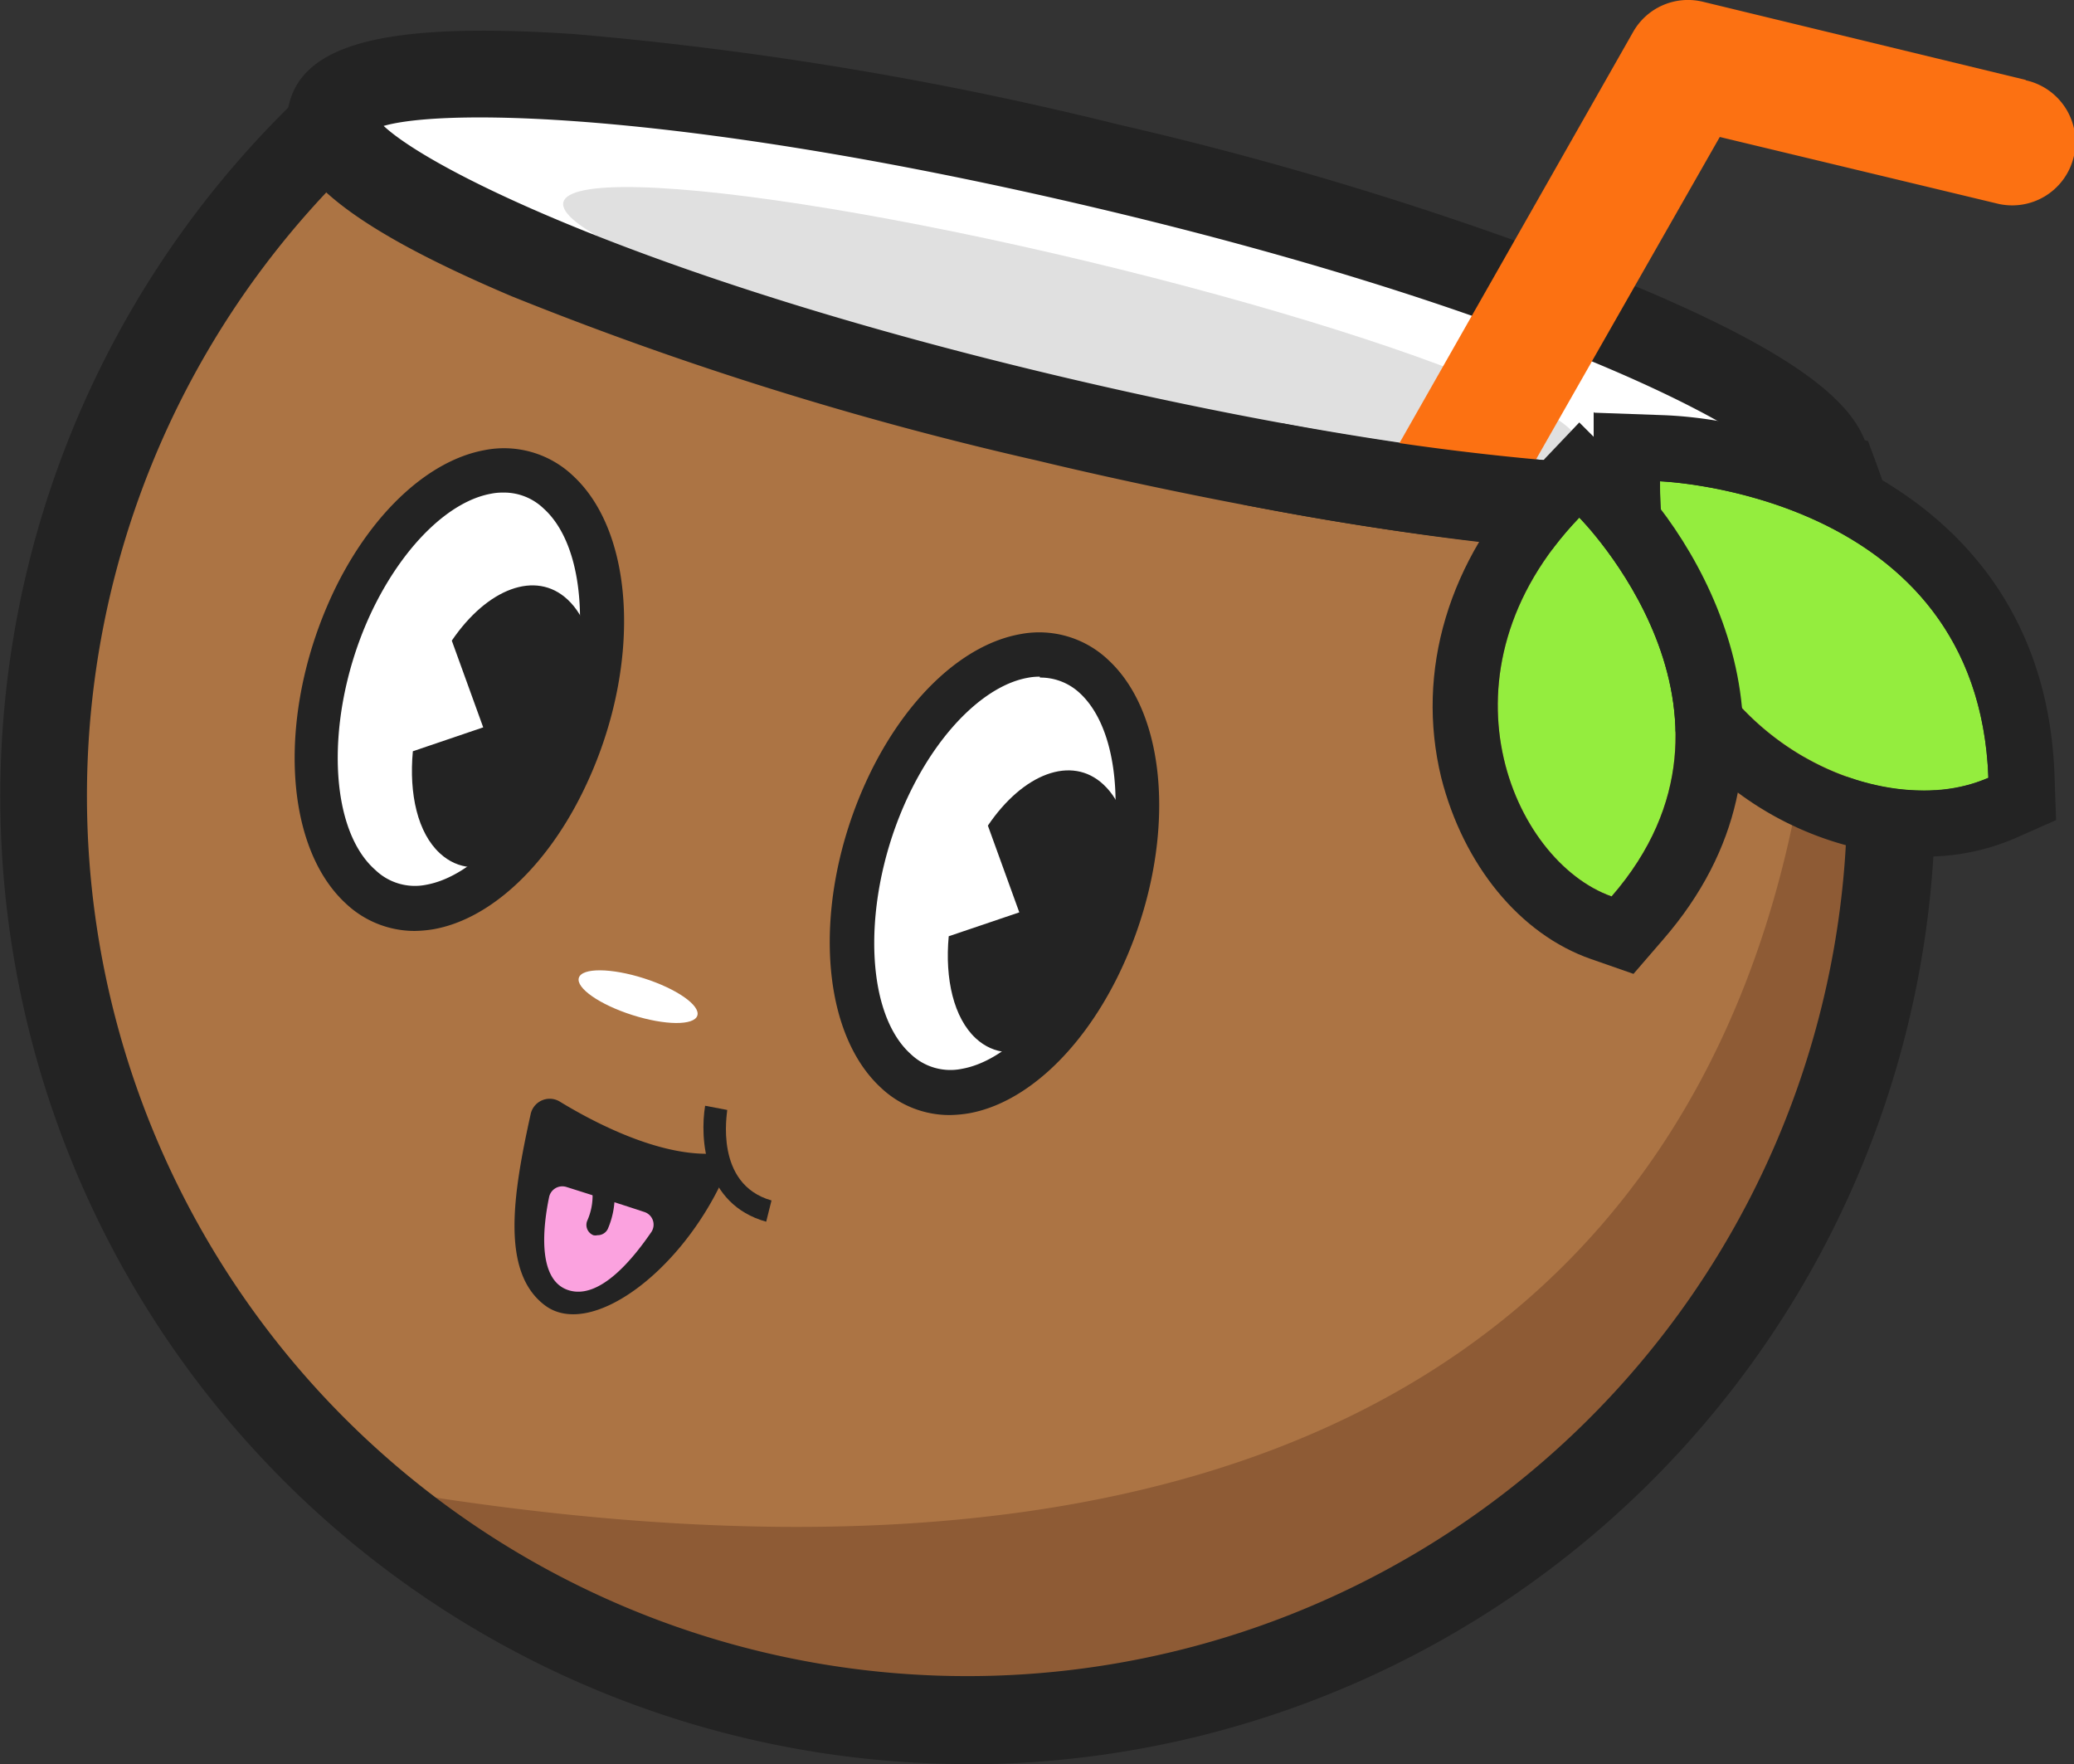 <svg id="图层_1" data-name="图层 1" xmlns="http://www.w3.org/2000/svg" width="93.74" height="79.72" viewBox="0 0 93.74 79.72">
  <rect x="0" y="0" width="93.74" height="79.72" fill="#333333" stroke="none"/>
  <defs>
    <style>
      .cls-1 {
        fill: #ac7444;
      }

      .cls-2 {
        fill: #8e5b35;
      }

      .cls-3 {
        fill: #232323;
      }

      .cls-4 {
        fill: #fff;
      }

      .cls-5 {
        fill: #e0e0e0;
      }

      .cls-6 {
        fill: #fba2df;
      }

      .cls-7 {
        fill: #fc7112;
      }

      .cls-8 {
        fill: #94ed3e;
      }
    </style>
  </defs>
  <title>椰子</title>
  <g>
    <path class="cls-1" d="M54.55,36a41.76,41.76,0,1,0,67.66,16.18Z" transform="translate(-39.26 -30.61)"/>
    <path class="cls-2" d="M121.3,52c.91,12.24-.09,57.51-66.21,45.65a41.76,41.76,0,0,0,67.12-45.44Z" transform="translate(-39.26 -30.61)"/>
    <path class="cls-3" d="M83.09,110.33A43.73,43.73,0,0,1,53.21,34.59l.77-.72,69.71,16.67.37,1a43.75,43.75,0,0,1-41,58.8Zm-28-72.13a39.78,39.78,0,1,0,65.58,15.68Z" transform="translate(-39.26 -30.61)"/>
    <ellipse class="cls-4" cx="87.99" cy="43.81" rx="5.86" ry="34.71" transform="translate(-14.34 88.6) rotate(-76.55)"/>
    <ellipse class="cls-5" cx="87.65" cy="45.23" rx="2.91" ry="23.58" transform="translate(-15.98 89.35) rotate(-76.55)"/>
    <g>
      <path class="cls-3" d="M64.59,80.41c1.45.88,4.16,2.31,6.54,2.34A.87.87,0,0,1,71.89,84c-2,4.23-6,7.1-8,5.6s-1.45-5-.65-8.62A.88.88,0,0,1,64.59,80.41Z" transform="translate(-39.26 -30.61)"/>
      <path class="cls-6" d="M64.86,84.25a.61.61,0,0,0-.78.45c-.25,1.2-.59,3.73.86,4.21s3-1.52,3.75-2.61a.6.6,0,0,0-.31-.92C67.51,85.09,66,84.61,64.86,84.25Z" transform="translate(-39.26 -30.61)"/>
      <path class="cls-3" d="M73.89,85.82c-2.83-.79-3-3.77-2.76-5.24l1,.19c0,.13-.6,3.35,2,4.09Z" transform="translate(-39.26 -30.61)"/>
      <ellipse class="cls-4" cx="68.1" cy="75.65" rx="0.87" ry="2.81" transform="translate(-63.94 86.9) rotate(-72.29)"/>
      <g>
        <g>
          <ellipse class="cls-4" cx="60" cy="61.77" rx="10.22" ry="5.94" transform="translate(-56.36 69.53) rotate(-72.29)"/>
          <path class="cls-3" d="M58,72.68a4.53,4.53,0,0,1-3.12-1.25c-2.92-2.7-3.08-9-.38-14.41,1.69-3.35,4.19-5.62,6.67-6.07a4.53,4.53,0,0,1,4,1.17c2.91,2.7,3.08,9,.37,14.4-1.68,3.36-4.18,5.63-6.67,6.08A5.69,5.69,0,0,1,58,72.68ZM62,52.87a2.59,2.59,0,0,0-.54.05c-1.85.33-3.85,2.25-5.24,5-2.25,4.47-2.27,10,0,12a2.58,2.58,0,0,0,2.32.67c1.84-.34,3.85-2.25,5.23-5,2.25-4.48,2.28-10,.06-12A2.58,2.58,0,0,0,62,52.87Z" transform="translate(-39.26 -30.61)"/>
        </g>
        <path class="cls-3" d="M64.91,57.7c-1.44-1.34-3.63-.49-5.23,1.86l1.42,3.92-3.18,1.08c-.18,1.94.22,3.69,1.22,4.61,1.65,1.53,4.28.2,5.87-3S66.56,59.23,64.91,57.7Z" transform="translate(-39.26 -30.61)"/>
      </g>
      <g>
        <g>
          <ellipse class="cls-4" cx="84.23" cy="70.13" rx="10.22" ry="5.94" transform="translate(-47.47 98.42) rotate(-72.29)"/>
          <path class="cls-3" d="M82.19,81a4.51,4.51,0,0,1-3.13-1.25c-2.91-2.7-3.08-9-.37-14.41,1.69-3.35,4.18-5.62,6.67-6.07a4.54,4.54,0,0,1,4,1.17c2.91,2.7,3.07,9,.37,14.4-1.69,3.36-4.18,5.63-6.67,6.08A5.8,5.8,0,0,1,82.19,81Zm4.07-19.81a2.62,2.62,0,0,0-.55.05c-1.84.33-3.85,2.25-5.23,5h0c-2.25,4.47-2.28,10-.06,12a2.59,2.59,0,0,0,2.32.67c1.85-.33,3.85-2.25,5.24-5,2.25-4.48,2.27-10,.06-12A2.6,2.6,0,0,0,86.26,61.23Z" transform="translate(-39.26 -30.61)"/>
        </g>
        <path class="cls-3" d="M89.13,66.06c-1.44-1.34-3.63-.49-5.22,1.86l1.42,3.92-3.19,1.08c-.18,1.94.23,3.69,1.22,4.61,1.65,1.53,4.28.2,5.88-3S90.78,67.59,89.13,66.06Z" transform="translate(-39.26 -30.61)"/>
      </g>
      <path class="cls-3" d="M66.26,86.43a.39.39,0,0,1-.18,0,.5.5,0,0,1-.28-.65,2.78,2.78,0,0,0-.09-2.46.5.5,0,0,1,.14-.69.51.51,0,0,1,.7.14,3.8,3.8,0,0,1,.18,3.38A.51.51,0,0,1,66.26,86.43Z" transform="translate(-39.26 -30.61)"/>
    </g>
    <path class="cls-3" d="M114.29,55.65c-9.78,0-24.18-3.27-28.12-4.22A156,156,0,0,1,62.39,44c-7.73-3.28-10.74-5.88-10.07-8.67s4.53-3.74,12.9-3.18a157.94,157.94,0,0,1,24.6,4.09,157.51,157.51,0,0,1,23.78,7.48c7.72,3.29,10.74,5.88,10.07,8.67C123.08,54.79,119.29,55.65,114.29,55.65ZM56.6,36.3c2.28,2.12,12.33,7,30.49,11.3s29.3,4.57,32.3,3.72c-2.28-2.12-12.34-7-30.49-11.29S59.59,35.45,56.6,36.3Z" transform="translate(-39.26 -30.61)"/>
    <path class="cls-7" d="M130.81,34.22l-14.58-3.53a2.85,2.85,0,0,0-3.16,1.37l-12,21.11,5.66,1.63,10.26-18,12.5,3a2.86,2.86,0,1,0,1.34-5.56Z" transform="translate(-39.26 -30.61)"/>
    <path class="cls-3" d="M111.57,51.6a119.12,119.12,0,0,1-14.36-1.86L95.39,53.4a130.57,130.57,0,0,0,15.27,2.12Z" transform="translate(-39.26 -30.61)"/>
    <g>
      <path class="cls-8" d="M114.29,52.36s14.38.51,14.84,13.4C124.05,68,114.19,63.69,114.29,52.36Z" transform="translate(-39.26 -30.61)"/>
      <path class="cls-3" d="M114.29,52.36s14.38.51,14.84,13.4a7.18,7.18,0,0,1-2.94.58c-5.21,0-12-4.58-11.9-14m-3-3.11,0,3.08a17.06,17.06,0,0,0,4.77,12.59,14.66,14.66,0,0,0,10.13,4.42,10.22,10.22,0,0,0,4.15-.83l1.85-.82-.07-2c-.43-12.41-11.78-16.09-17.72-16.3l-3.08-.11Z" transform="translate(-39.26 -30.61)"/>
    </g>
    <g>
      <path class="cls-8" d="M110.64,54s8.73,8.75,1.46,17.12C107.59,69.52,103.93,61,110.64,54Z" transform="translate(-39.26 -30.61)"/>
      <path class="cls-3" d="M110.64,54s8.73,8.75,1.46,17.12C107.59,69.52,103.93,61,110.64,54m0-4.3-2.12,2.23c-3.79,4-5.29,9-4.12,13.82,1,3.94,3.55,7.08,6.77,8.2l1.92.67,1.33-1.54c7.2-8.28,2.1-17.49-1.6-21.2l-2.18-2.18Z" transform="translate(-39.26 -30.61)"/>
    </g>
  </g>
</svg>
